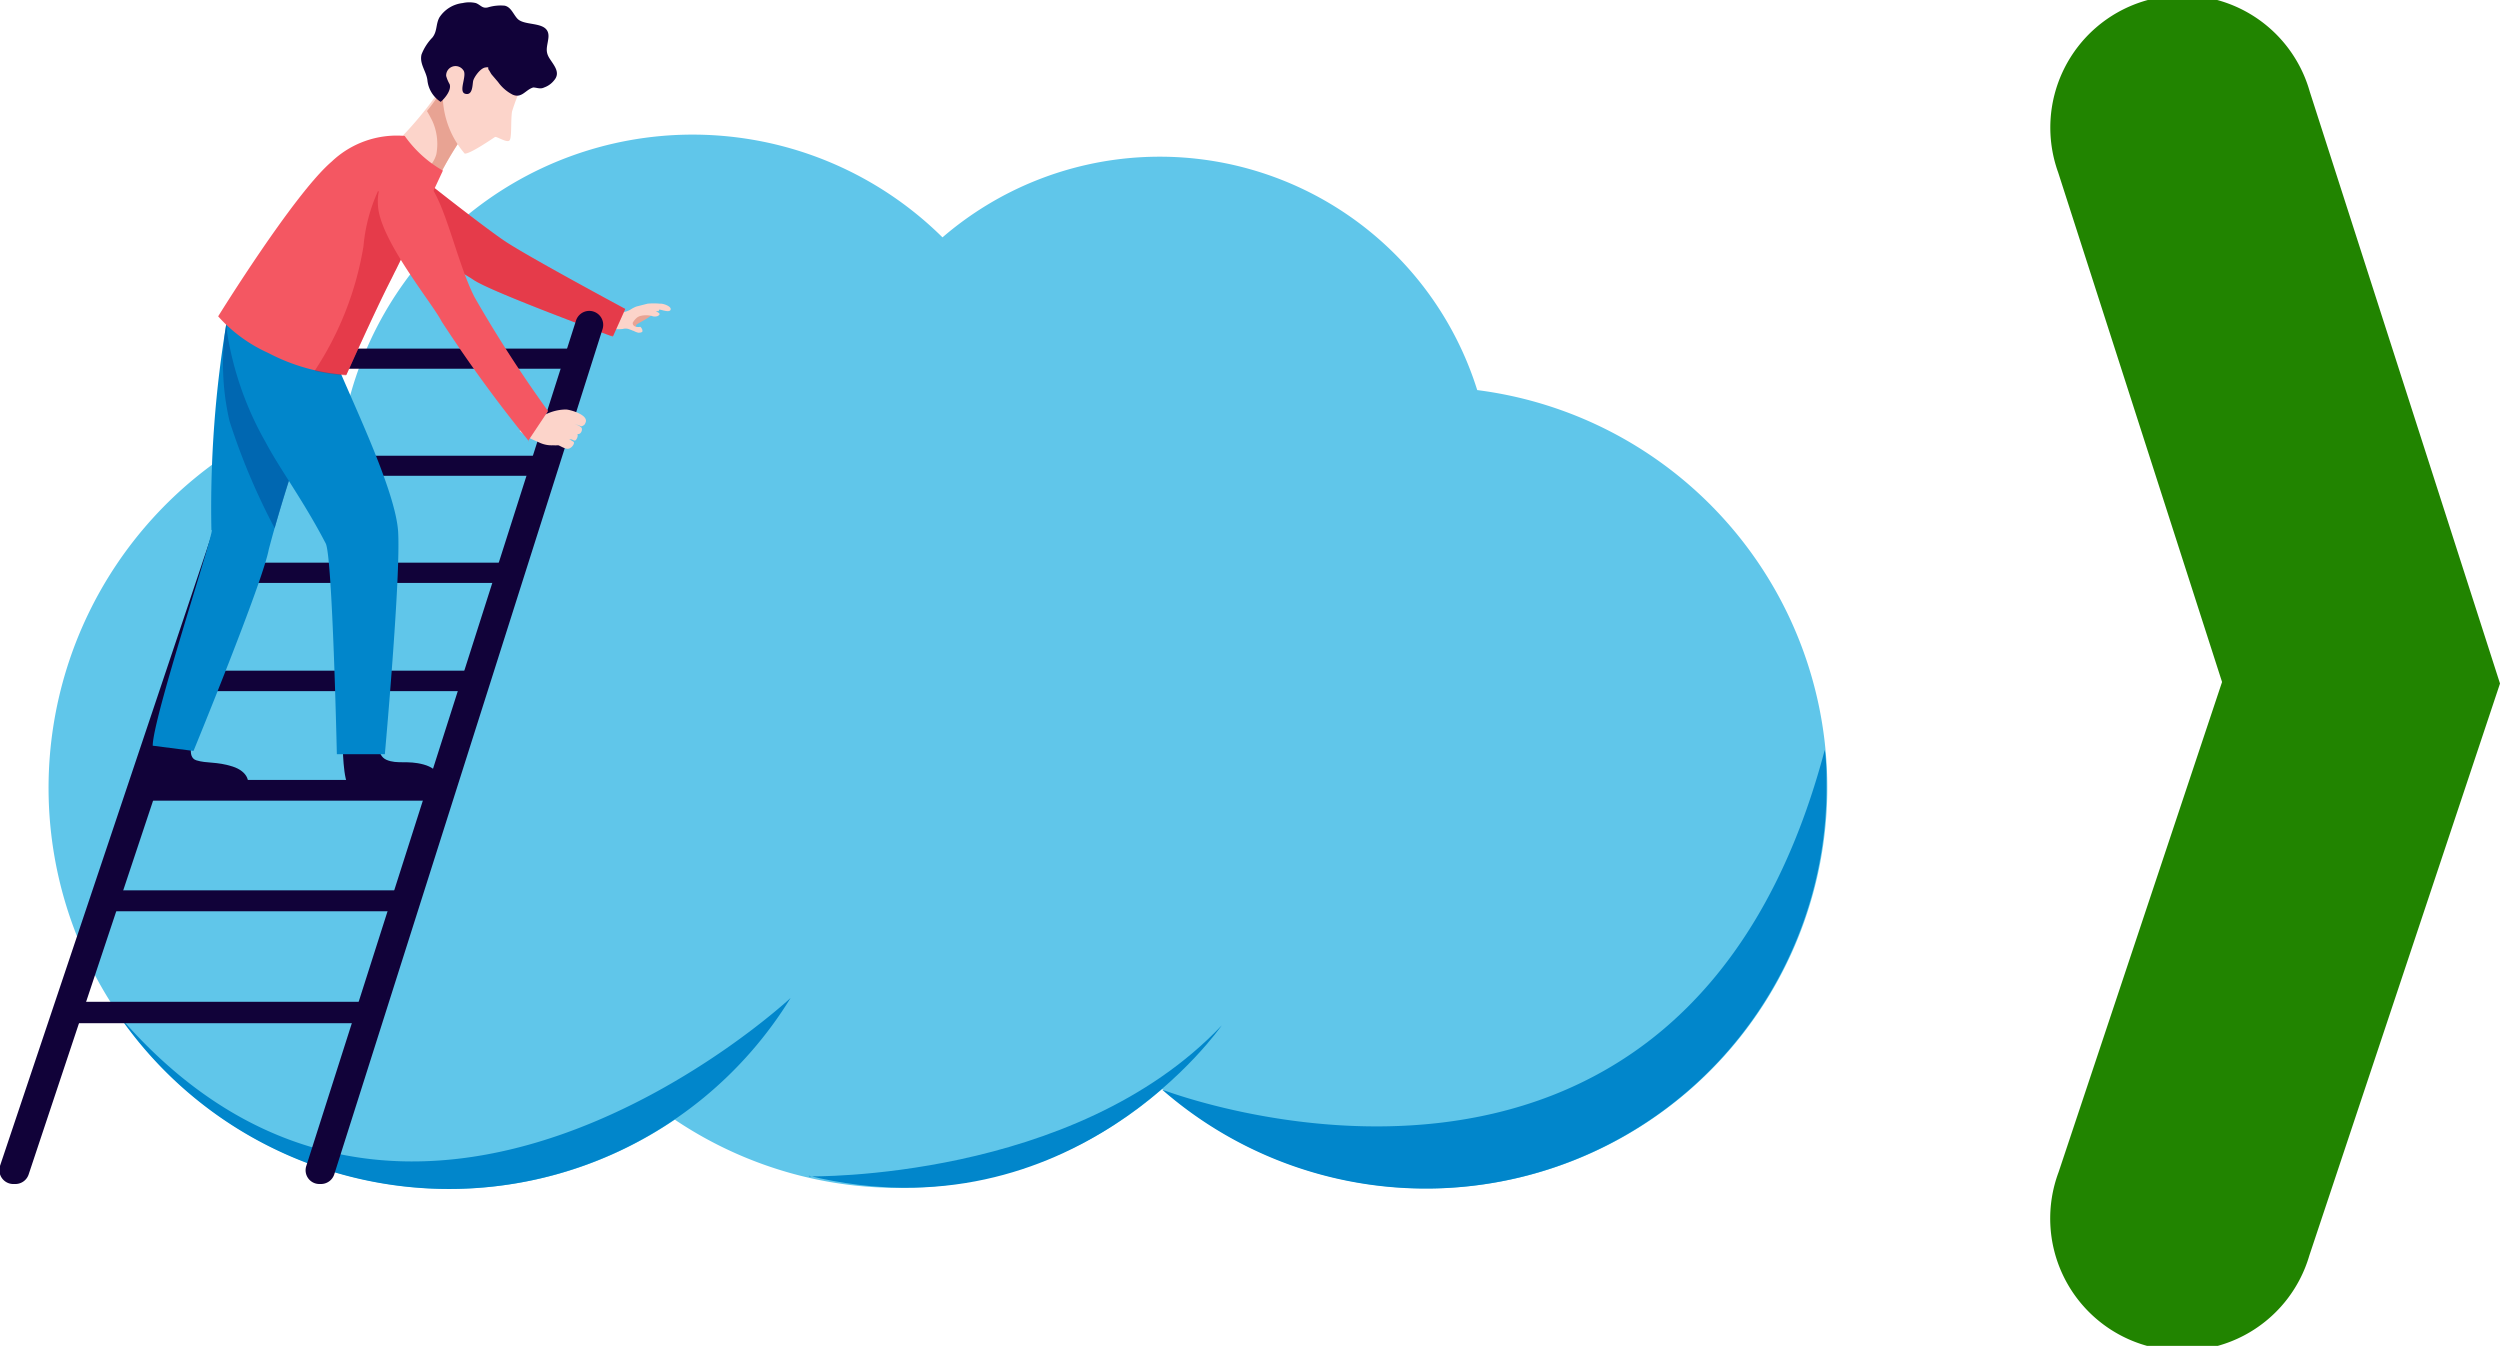 <svg xmlns="http://www.w3.org/2000/svg" xmlns:xlink="http://www.w3.org/1999/xlink" viewBox="0 0 114.59 61.69"><defs><style>.cls-1{fill:none;}.cls-2{isolation:isolate;}.cls-3{fill:#218400;}.cls-4{fill:#60c6ea;}.cls-5{fill:#0186cb;}.cls-6{fill:#e8a393;}.cls-7{fill:#fcd4ca;}.cls-8{fill:#f45762;}.cls-9{opacity:0.35;mix-blend-mode:multiply;}.cls-10{clip-path:url(#clip-path);}.cls-11{fill:#c9071e;}.cls-12{fill:#110239;}.cls-13{opacity:0.65;}.cls-14{clip-path:url(#clip-path-2);}.cls-15{fill:#0056a3;}.cls-16{clip-path:url(#clip-path-3);}</style><clipPath id="clip-path"><rect class="cls-1" x="16.02" y="7.33" width="12.64" height="8.06"/></clipPath><clipPath id="clip-path-2"><rect class="cls-1" x="10.23" y="14.91" width="5.1" height="9.31"/></clipPath><clipPath id="clip-path-3"><rect class="cls-1" x="14.42" y="8.74" width="4.59" height="8.45"/></clipPath></defs><g class="cls-2"><g id="Capa_2" data-name="Capa 2"><g id="Capa_1-2" data-name="Capa 1"><path class="cls-3" d="M114.59,31.33l-8.74,26.22a6.06,6.06,0,1,1-11.49-3.83l7.49-22.46L94.34,7.91A6.06,6.06,0,1,1,105.87,4.2Z"/><path class="cls-4" d="M67.71,17.88a15.25,15.25,0,0,0-24.51-7A16.28,16.28,0,0,0,16,18.32a18.38,18.38,0,1,0,14.93,33,18.36,18.36,0,0,0,22.34-1.41A18.37,18.37,0,1,0,67.71,17.88"/><path class="cls-5" d="M83.72,36.1c0-.58,0-1.16-.08-1.73C77.08,59.2,53.26,49.94,53.26,49.94A18.37,18.37,0,0,0,83.72,36.1"/><path class="cls-5" d="M5.44,46.54a18.38,18.38,0,0,0,30.8-.8s-17.46,16.32-30.8.8"/><path class="cls-5" d="M37.09,53.92S49.23,54.15,56,47c0,0-6.8,9.84-18.93,6.89"/><path class="cls-6" d="M29,15.15c.09,0,.14-.2.17-.26s.79-.41.69-.5a.7.7,0,0,0-.51-.08.58.58,0,0,0-.43.22.55.55,0,0,0,0,.58.07.07,0,0,0,.06,0"/><path class="cls-7" d="M30.22,14.19c.09,0,.48.16.52,0s-.37-.29-.49-.27a2.9,2.9,0,0,0-.57,0l-.51.13a1.38,1.38,0,0,0-.27.14,1,1,0,0,1-.34.12l-.14,0a.13.13,0,0,1,0,.06,5.83,5.83,0,0,1-.32.71,2.23,2.23,0,0,0,.44,0,.5.5,0,0,1,.27,0l.24.09a.76.76,0,0,0,.21.08c.06,0,.17,0,.19-.07a.28.28,0,0,0-.1-.2C29.25,15,29,15,29,14.8a.75.75,0,0,1,.15-.2.45.45,0,0,1,.21-.12,1.1,1.1,0,0,1,.51,0,.37.37,0,0,0,.29,0c.08-.05.11-.1,0-.16a.39.39,0,0,0-.11-.06h.14"/><path class="cls-8" d="M16.4,7.81a2,2,0,0,1,2.51,0c1.22,1,3.48,2.74,4.21,3.23,1,.68,5.54,3.12,5.54,3.12l-.57,1.27s-5.58-2.05-6.38-2.6-5.42-2.94-5.67-4a1,1,0,0,1,.36-1"/><g class="cls-9"><g class="cls-10"><path class="cls-11" d="M16.4,7.81a2,2,0,0,1,2.51,0c1.22,1,3.48,2.74,4.21,3.23,1,.68,5.54,3.12,5.54,3.12l-.57,1.27s-5.58-2.05-6.38-2.6-5.42-2.94-5.67-4a1,1,0,0,1,.36-1"/></g></g><polygon class="cls-12" points="10.65 21.81 10.96 20.89 24.73 20.89 24.43 21.81 10.65 21.81"/><polygon class="cls-12" points="9.01 26.72 9.32 25.79 23.17 25.79 22.87 26.72 9.01 26.72"/><polygon class="cls-12" points="12.72 16.9 13.03 15.98 26.8 15.98 26.51 16.9 12.72 16.9"/><polygon class="cls-12" points="7.36 31.68 7.67 30.74 21.59 30.74 21.29 31.68 7.36 31.68"/><polygon class="cls-12" points="5.68 36.7 6 35.75 20 35.75 19.69 36.7 5.68 36.7"/><polygon class="cls-12" points="3.99 41.77 4.31 40.81 18.39 40.81 18.08 41.77 3.99 41.77"/><polygon class="cls-12" points="2.28 46.9 2.61 45.92 16.76 45.92 16.45 46.9 2.28 46.9"/><path class="cls-12" d="M.7,54.27H.64A.64.64,0,0,1,0,53.44L13,14.69a.64.64,0,0,1,.6-.44h.89L1.31,53.84a.64.64,0,0,1-.61.43"/><path class="cls-12" d="M14.71,54.27h-.07a.63.63,0,0,1-.6-.83L26.4,14.7a.64.64,0,0,1,.61-.45h0a.64.64,0,0,1,.61.83L15.32,53.83a.64.64,0,0,1-.61.44"/><path class="cls-7" d="M20.33,4a.56.56,0,0,1,0,.12,5.94,5.94,0,0,0,.48,1.06,5.92,5.92,0,0,1,.46.59,1.59,1.59,0,0,0,.13.22,15.72,15.72,0,0,0-1.32,2.19s-1.54-.84-1.83-1.74a17,17,0,0,0,2-2.44"/><path class="cls-6" d="M20,7.07a2.56,2.56,0,0,0-.18-1.52c-.08-.16-.16-.31-.25-.46A8.88,8.88,0,0,0,20.33,4a.56.56,0,0,1,0,.12,5.94,5.94,0,0,0,.48,1.06,5.92,5.92,0,0,1,.46.59,1.59,1.59,0,0,0,.13.22,15.72,15.72,0,0,0-1.32,2.19s-.27-.15-.6-.38A1.31,1.31,0,0,0,20,7.07"/><path class="cls-12" d="M15.71,34.1s0,1.74.32,2,3.73.34,4,0,.12-.86-.62-1.06-1.19,0-1.69-.21-.36-1-.36-1Z"/><path class="cls-12" d="M7.13,34.05s-.27,1.69,0,1.94,3.78.52,4.09.22.16-.85-.57-1.08S9.48,35,9,34.85s-.13-1-.13-1Z"/><path class="cls-5" d="M9.69,24.3a51.58,51.58,0,0,1,.72-9.67,4.43,4.43,0,0,1,1.73.33c1,.48,2.12.94,3.18,1.41a67.9,67.9,0,0,0-3,8.81c-.28,1.52-3.45,9.24-3.45,9.24L7,34.18c0-1.24,2.72-9.46,2.71-9.88"/><g class="cls-13"><g class="cls-14"><path class="cls-15" d="M13.62,15.65a17,17,0,0,0,1.71.69,72.71,72.71,0,0,0-2.74,7.87,30.05,30.05,0,0,1-2.07-4.91,11.53,11.53,0,0,1-.16-4.38h0a8.26,8.26,0,0,1,3.25.74"/></g></g><path class="cls-5" d="M12.19,15.39c.74.25,2.1.61,3.13,1,.71,1.8,2.82,6.06,2.93,8,.12,2.12-.61,10.18-.61,10.18h-2.2s-.2-9.08-.51-9.66c-1-1.93-2.13-3.45-2.76-4.65A14.82,14.82,0,0,1,10.55,16c-.08-.42-.44-1.81.26-2.24.58.16.75,1.42,1.38,1.63"/><path class="cls-8" d="M15.86,17.18a8.86,8.86,0,0,1-3.56-1A6.83,6.83,0,0,1,10,14.5s3.47-5.61,5.2-7.09a4.33,4.33,0,0,1,3.35-1.18A5.44,5.44,0,0,0,20.3,7.82s-1.69,3.65-2.42,5.08-2,4.28-2,4.28"/><g class="cls-9"><g class="cls-16"><path class="cls-11" d="M18.14,12.38l.25-.51,0-.06c.08-.17.17-.35.25-.53l0-.09c.09-.2.19-.41.29-.61h0a1.19,1.19,0,0,1-.22-.12A5.7,5.7,0,0,1,17.53,9a2.43,2.43,0,0,0-.2-.25,7.73,7.73,0,0,0-.67,2.54A14.7,14.7,0,0,1,14.42,17a9.62,9.62,0,0,0,1.44.21s1.28-2.85,2-4.28c.06-.12.14-.27.21-.43l.05-.09"/></g></g><path class="cls-7" d="M21,1.72s1.58-.68,2.29,0,1.07,1.24.92,1.62a10.44,10.44,0,0,0-.74,1.77c-.07.46,0,1.21-.12,1.33s-.59-.2-.66-.16-1.15.79-1.39.76a4.16,4.16,0,0,1-1-2.47c.15-.62,0-2.17.74-2.87"/><path class="cls-12" d="M22.38,3.17c.06.07.11.19.16.25l.29.34a1.87,1.87,0,0,0,.67.58c.42.18.59-.23.94-.33.16,0,.32.09.5,0a1,1,0,0,0,.46-.33c.3-.35,0-.67-.21-1s-.11-.53-.06-.89c.14-.89-1.06-.54-1.42-.94-.19-.21-.29-.53-.58-.59a2,2,0,0,0-.77.08c-.26.06-.32-.11-.55-.2a1.35,1.35,0,0,0-.6,0,1.47,1.47,0,0,0-1.07.66c-.17.31-.09.63-.32.92a2.31,2.31,0,0,0-.5.78c-.1.43.22.77.27,1.17a1.34,1.34,0,0,0,.61,1c.21-.18.5-.55.41-.81a1.59,1.59,0,0,1-.16-.38.43.43,0,0,1,.78-.27c.21.23-.25,1,.1,1.09s.32-.44.36-.6.34-.61.59-.61a.16.16,0,0,1,.1,0"/><path class="cls-7" d="M24.17,19.07a1.4,1.4,0,0,1,.25,0A1,1,0,0,0,25,19a2.14,2.14,0,0,1,.94-.23c.16,0,1.12.25.88.64,0,.06-.15.14-.18.13l-.37-.14a2.15,2.15,0,0,1,.25.11.43.43,0,0,1,.13.09c.06.08,0,.26-.11.29s-.14-.06-.21-.1h0c.07,0,.21.09.12.29s-.16.08-.26.06l-.1,0a2,2,0,0,1,.2.11c.08.07-.11.34-.29.32s-.37-.17-.43-.16a1.46,1.46,0,0,1-.22,0,1.32,1.32,0,0,1-.64-.13l-.36-.16a3.82,3.82,0,0,1-.53-.36c.15-.28.39-.35.36-.67"/><path class="cls-8" d="M24.2,20.22l.92-1.38a58.76,58.76,0,0,1-3.37-5.22c-.9-1.77-1.46-5-2.42-5.46s-2.15-.27-2,1.33,2.5,4.43,2.91,5.24a63.65,63.65,0,0,0,4,5.49"/></g></g></g></svg>